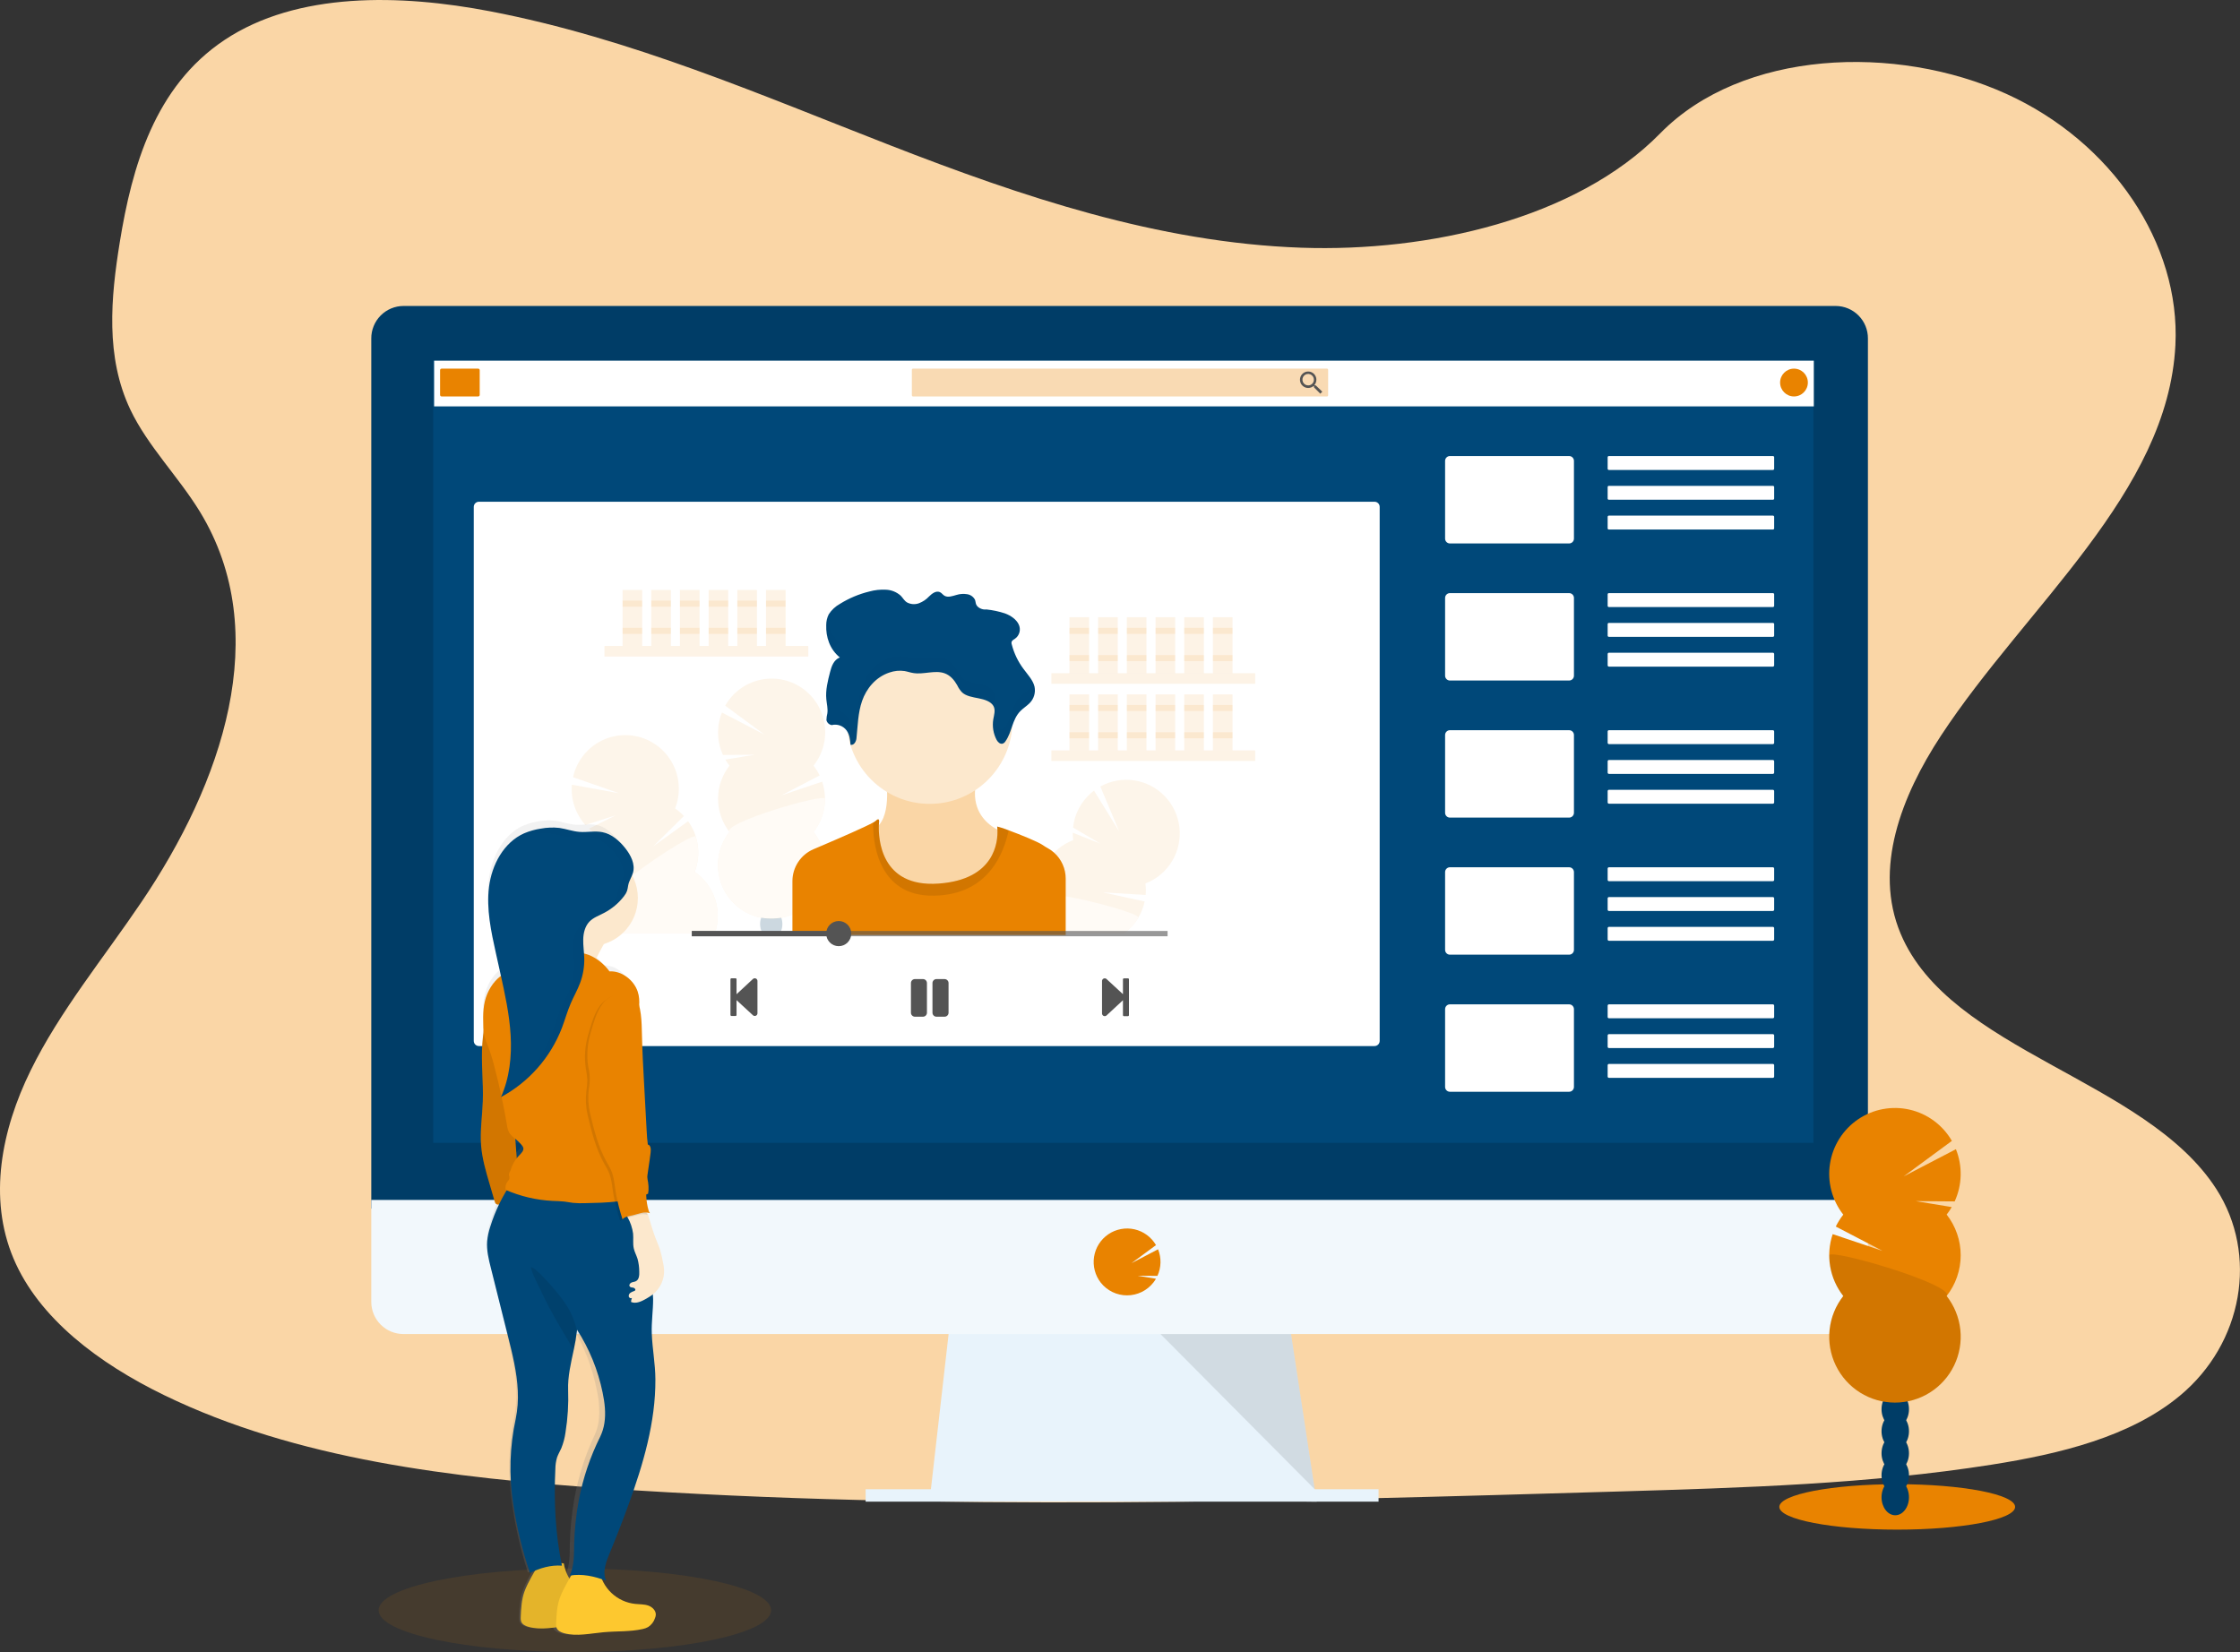 <svg width="423" height="312" viewBox="0 0 423 312" fill="none" xmlns="http://www.w3.org/2000/svg">
<rect x="0" y="0" width="423" height="312" fill="#333333" stroke="none"/>
<path d="M245.767 46.784C218.65 45.842 192.821 37.063 168.16 27.465C143.498 17.868 119.065 7.231 92.6 2.143C75.575 -1.129 56.106 -1.583 42.39 7.557C29.187 16.359 24.924 31.57 22.633 45.659C20.907 56.269 19.892 67.42 24.616 77.367C27.899 84.259 33.728 90.056 37.759 96.659C51.778 119.644 41.877 147.983 26.672 170.42C19.559 180.948 11.275 190.988 5.776 202.195C0.277 213.402 -2.268 226.238 2.542 237.666C7.315 248.997 18.68 257.507 30.991 263.491C56.001 275.648 85.472 279.13 114.21 281.099C177.829 285.444 241.784 283.568 305.567 281.692C329.173 280.991 352.879 280.281 376.103 276.623C388.995 274.593 402.307 271.37 411.665 263.585C423.55 253.702 426.496 236.969 418.531 224.564C405.174 203.782 368.239 198.62 358.903 176.314C353.763 164.037 359.041 150.361 366.509 138.974C382.531 114.545 409.386 93.117 410.801 65.195C411.774 46.019 398.863 26.812 378.903 17.74C357.978 8.229 328.967 9.426 313.529 25.169C297.642 41.381 269.709 47.617 245.767 46.784Z" fill="#FAD6A6"/>
<path d="M248.627 283.609L175.631 282.671L175.845 280.795L179.375 249.841H243.48L248.196 280.795L248.556 283.14L248.627 283.609Z" fill="#E8F3FB"/>
<path d="M260.325 281.264H163.465V283.609H260.325V281.264Z" fill="#E8F3FB"/>
<path d="M352.737 63.923C352.741 63.121 352.587 62.326 352.285 61.584C351.982 60.842 351.537 60.167 350.974 59.597C350.412 59.028 349.742 58.575 349.005 58.264C348.268 57.954 347.476 57.792 346.677 57.788H76.177C75.377 57.791 74.586 57.953 73.848 58.263C73.11 58.573 72.44 59.026 71.877 59.596C71.314 60.166 70.868 60.841 70.566 61.583C70.263 62.326 70.109 63.121 70.113 63.923V228.26H352.737V63.923Z" fill="#003D67"/>
<path d="M70.113 226.627V245.875C70.113 247.487 70.752 249.033 71.889 250.173C73.027 251.313 74.569 251.953 76.177 251.953H346.677C348.284 251.952 349.826 251.312 350.962 250.172C352.099 249.032 352.737 247.487 352.737 245.875V226.627H70.113Z" fill="#F2F8FC"/>
<path d="M342.443 68.106H81.811V215.84H342.443V68.106Z" fill="#004879"/>
<path d="M212.829 244.648C213.786 244.649 214.731 244.432 215.592 244.013C216.453 243.594 217.208 242.985 217.8 242.232C217.98 242.002 218.144 241.76 218.29 241.508L214.824 240.937L218.567 240.967C218.929 240.183 219.125 239.333 219.146 238.47C219.167 237.606 219.01 236.748 218.687 235.947L213.66 238.574L218.298 235.159C217.862 234.41 217.277 233.759 216.58 233.245C215.883 232.732 215.087 232.368 214.244 232.175C213.4 231.983 212.526 231.966 211.676 232.127C210.825 232.287 210.017 232.62 209.3 233.107C208.584 233.593 207.975 234.222 207.511 234.954C207.047 235.686 206.739 236.506 206.604 237.363C206.469 238.219 206.512 239.095 206.729 239.934C206.946 240.774 207.333 241.56 207.865 242.243C208.457 242.994 209.212 243.601 210.071 244.017C210.931 244.434 211.874 244.65 212.829 244.648Z" fill="#E98300"/>
<path opacity="0.1" d="M219.148 251.953L248.267 281.264L243.801 251.953H219.148Z" fill="black"/>
<path d="M259.565 94.76H90.44C89.902 94.76 89.466 95.197 89.466 95.736V196.589C89.466 197.128 89.902 197.564 90.44 197.564H259.565C260.102 197.564 260.538 197.128 260.538 196.589V95.736C260.538 95.197 260.102 94.76 259.565 94.76Z" fill="white"/>
<path d="M342.518 68.121H81.98V76.751H342.518V68.121Z" fill="white"/>
<path d="M90.297 69.622H83.395C83.233 69.622 83.103 69.753 83.103 69.915V74.582C83.103 74.744 83.233 74.875 83.395 74.875H90.297C90.459 74.875 90.589 74.744 90.589 74.582V69.915C90.589 69.753 90.459 69.622 90.297 69.622Z" fill="#E98300"/>
<path opacity="0.3" d="M250.588 69.622H172.412C172.292 69.622 172.195 69.719 172.195 69.839V74.657C172.195 74.777 172.292 74.875 172.412 74.875H250.588C250.708 74.875 250.805 74.777 250.805 74.657V69.839C250.805 69.719 250.708 69.622 250.588 69.622Z" fill="#E98300"/>
<path d="M248.473 72.788H248.282L248.211 72.728C248.451 72.443 248.584 72.082 248.585 71.708C248.583 71.401 248.49 71.102 248.319 70.848C248.147 70.594 247.904 70.396 247.62 70.281C247.337 70.165 247.025 70.136 246.725 70.197C246.425 70.259 246.15 70.408 245.935 70.626C245.719 70.844 245.573 71.121 245.514 71.423C245.456 71.724 245.488 72.036 245.606 72.319C245.724 72.602 245.924 72.844 246.179 73.013C246.434 73.183 246.733 73.273 247.039 73.272C247.412 73.27 247.772 73.138 248.058 72.897L248.129 72.957V73.153L249.327 74.353L249.701 73.978L248.473 72.788ZM247.036 72.788C246.821 72.789 246.612 72.726 246.433 72.607C246.255 72.489 246.116 72.319 246.033 72.121C245.951 71.923 245.929 71.704 245.971 71.494C246.012 71.283 246.115 71.089 246.267 70.938C246.418 70.786 246.612 70.682 246.822 70.641C247.032 70.599 247.25 70.621 247.448 70.703C247.646 70.786 247.814 70.925 247.933 71.104C248.052 71.283 248.115 71.493 248.114 71.708C248.115 71.85 248.088 71.991 248.034 72.123C247.98 72.254 247.901 72.374 247.8 72.474C247.7 72.575 247.581 72.654 247.449 72.708C247.318 72.762 247.178 72.79 247.036 72.788Z" fill="#545454"/>
<path d="M338.774 74.875C340.222 74.875 341.395 73.699 341.395 72.248C341.395 70.798 340.222 69.622 338.774 69.622C337.327 69.622 336.154 70.798 336.154 72.248C336.154 73.699 337.327 74.875 338.774 74.875Z" fill="#E98300"/>
<path d="M296.313 86.131H273.801C273.298 86.131 272.891 86.539 272.891 87.042V101.728C272.891 102.231 273.298 102.639 273.801 102.639H296.313C296.816 102.639 297.223 102.231 297.223 101.728V87.042C297.223 86.539 296.816 86.131 296.313 86.131Z" fill="white"/>
<path d="M334.803 86.131H303.815C303.689 86.131 303.587 86.233 303.587 86.359V88.528C303.587 88.654 303.689 88.757 303.815 88.757H334.803C334.929 88.757 335.031 88.654 335.031 88.528V86.359C335.031 86.233 334.929 86.131 334.803 86.131Z" fill="white"/>
<path d="M334.803 91.758H303.815C303.689 91.758 303.587 91.861 303.587 91.987V94.156C303.587 94.282 303.689 94.385 303.815 94.385H334.803C334.929 94.385 335.031 94.282 335.031 94.156V91.987C335.031 91.861 334.929 91.758 334.803 91.758Z" fill="white"/>
<path d="M334.803 97.386H303.815C303.689 97.386 303.587 97.489 303.587 97.615V99.784C303.587 99.91 303.689 100.013 303.815 100.013H334.803C334.929 100.013 335.031 99.91 335.031 99.784V97.615C335.031 97.489 334.929 97.386 334.803 97.386Z" fill="white"/>
<path d="M296.313 112.019H273.801C273.298 112.019 272.891 112.427 272.891 112.931V127.616C272.891 128.12 273.298 128.528 273.801 128.528H296.313C296.816 128.528 297.223 128.12 297.223 127.616V112.931C297.223 112.427 296.816 112.019 296.313 112.019Z" fill="white"/>
<path d="M334.803 112.019H303.815C303.689 112.019 303.587 112.122 303.587 112.248V114.417C303.587 114.543 303.689 114.646 303.815 114.646H334.803C334.929 114.646 335.031 114.543 335.031 114.417V112.248C335.031 112.122 334.929 112.019 334.803 112.019Z" fill="white"/>
<path d="M334.803 117.647H303.815C303.689 117.647 303.587 117.75 303.587 117.876V120.045C303.587 120.171 303.689 120.274 303.815 120.274H334.803C334.929 120.274 335.031 120.171 335.031 120.045V117.876C335.031 117.75 334.929 117.647 334.803 117.647Z" fill="white"/>
<path d="M334.784 123.275H303.834C303.697 123.275 303.587 123.386 303.587 123.523V125.654C303.587 125.791 303.697 125.902 303.834 125.902H334.784C334.92 125.902 335.031 125.791 335.031 125.654V123.523C335.031 123.386 334.92 123.275 334.784 123.275Z" fill="white"/>
<path d="M296.313 137.908H273.801C273.298 137.908 272.891 138.316 272.891 138.82V153.505C272.891 154.008 273.298 154.417 273.801 154.417H296.313C296.816 154.417 297.223 154.008 297.223 153.505V138.82C297.223 138.316 296.816 137.908 296.313 137.908Z" fill="white"/>
<path d="M334.784 137.908H303.834C303.697 137.908 303.587 138.019 303.587 138.156V140.287C303.587 140.423 303.697 140.534 303.834 140.534H334.784C334.92 140.534 335.031 140.423 335.031 140.287V138.156C335.031 138.019 334.92 137.908 334.784 137.908Z" fill="white"/>
<path d="M334.784 143.536H303.834C303.697 143.536 303.587 143.647 303.587 143.784V145.915C303.587 146.051 303.697 146.162 303.834 146.162H334.784C334.92 146.162 335.031 146.051 335.031 145.915V143.784C335.031 143.647 334.92 143.536 334.784 143.536Z" fill="white"/>
<path d="M334.784 149.164H303.834C303.697 149.164 303.587 149.275 303.587 149.411V151.543C303.587 151.679 303.697 151.79 303.834 151.79H334.784C334.92 151.79 335.031 151.679 335.031 151.543V149.411C335.031 149.275 334.92 149.164 334.784 149.164Z" fill="white"/>
<path d="M296.313 163.797H273.801C273.298 163.797 272.891 164.205 272.891 164.708V179.394C272.891 179.897 273.298 180.305 273.801 180.305H296.313C296.816 180.305 297.223 179.897 297.223 179.394V164.708C297.223 164.205 296.816 163.797 296.313 163.797Z" fill="white"/>
<path d="M334.784 163.797H303.834C303.697 163.797 303.587 163.908 303.587 164.044V166.175C303.587 166.312 303.697 166.423 303.834 166.423H334.784C334.92 166.423 335.031 166.312 335.031 166.175V164.044C335.031 163.908 334.92 163.797 334.784 163.797Z" fill="white"/>
<path d="M334.784 169.425H303.834C303.697 169.425 303.587 169.535 303.587 169.672V171.803C303.587 171.94 303.697 172.051 303.834 172.051H334.784C334.92 172.051 335.031 171.94 335.031 171.803V169.672C335.031 169.535 334.92 169.425 334.784 169.425Z" fill="white"/>
<path d="M334.784 175.052H303.834C303.697 175.052 303.587 175.163 303.587 175.3V177.431C303.587 177.568 303.697 177.679 303.834 177.679H334.784C334.92 177.679 335.031 177.568 335.031 177.431V175.3C335.031 175.163 334.92 175.052 334.784 175.052Z" fill="white"/>
<path d="M296.313 189.685H273.801C273.298 189.685 272.891 190.093 272.891 190.597V205.282C272.891 205.786 273.298 206.194 273.801 206.194H296.313C296.816 206.194 297.223 205.786 297.223 205.282V190.597C297.223 190.093 296.816 189.685 296.313 189.685Z" fill="white"/>
<path d="M334.784 189.685H303.834C303.697 189.685 303.587 189.796 303.587 189.933V192.064C303.587 192.201 303.697 192.312 303.834 192.312H334.784C334.92 192.312 335.031 192.201 335.031 192.064V189.933C335.031 189.796 334.92 189.685 334.784 189.685Z" fill="white"/>
<path d="M334.784 195.313H303.834C303.697 195.313 303.587 195.424 303.587 195.561V197.692C303.587 197.829 303.697 197.94 303.834 197.94H334.784C334.92 197.94 335.031 197.829 335.031 197.692V195.561C335.031 195.424 334.92 195.313 334.784 195.313Z" fill="white"/>
<path d="M334.784 200.941H303.834C303.697 200.941 303.587 201.052 303.587 201.189V203.32C303.587 203.457 303.697 203.568 303.834 203.568H334.784C334.92 203.568 335.031 203.457 335.031 203.32V201.189C335.031 201.052 334.92 200.941 334.784 200.941Z" fill="white"/>
<path opacity="0.1" d="M152.636 122.003H114.143V124.003H152.636V122.003Z" fill="#E98300"/>
<path opacity="0.1" d="M121.27 111.43H117.564V122.003H121.27V111.43Z" fill="#E98300"/>
<path opacity="0.1" d="M126.687 111.43H122.981V122.003H126.687V111.43Z" fill="#E98300"/>
<path opacity="0.1" d="M132.103 111.43H128.397V122.003H132.103V111.43Z" fill="#E98300"/>
<path opacity="0.1" d="M137.52 111.43H133.814V122.003H137.52V111.43Z" fill="#E98300"/>
<path opacity="0.1" d="M142.937 111.43H139.231V122.003H142.937V111.43Z" fill="#E98300"/>
<path opacity="0.1" d="M148.357 111.43H144.651V122.003H148.357V111.43Z" fill="#E98300"/>
<path opacity="0.1" d="M121.27 113.43H117.564V114.574H121.27V113.43Z" fill="#E98300"/>
<path opacity="0.1" d="M126.687 113.43H122.981V114.574H126.687V113.43Z" fill="#E98300"/>
<path opacity="0.1" d="M132.103 113.43H128.397V114.574H132.103V113.43Z" fill="#E98300"/>
<path opacity="0.1" d="M137.52 113.43H133.814V114.574H137.52V113.43Z" fill="#E98300"/>
<path opacity="0.1" d="M142.937 113.43H139.231V114.574H142.937V113.43Z" fill="#E98300"/>
<path opacity="0.1" d="M148.357 113.43H144.651V114.574H148.357V113.43Z" fill="#E98300"/>
<path opacity="0.1" d="M121.27 118.574H117.564V119.718H121.27V118.574Z" fill="#E98300"/>
<path opacity="0.1" d="M126.687 118.574H122.981V119.718H126.687V118.574Z" fill="#E98300"/>
<path opacity="0.1" d="M132.103 118.574H128.397V119.718H132.103V118.574Z" fill="#E98300"/>
<path opacity="0.1" d="M137.52 118.574H133.814V119.718H137.52V118.574Z" fill="#E98300"/>
<path opacity="0.1" d="M142.937 118.574H139.231V119.718H142.937V118.574Z" fill="#E98300"/>
<path opacity="0.1" d="M148.357 118.574H144.651V119.718H148.357V118.574Z" fill="#E98300"/>
<path opacity="0.1" d="M237.03 127.147H198.537V129.147H237.03V127.147Z" fill="#E98300"/>
<path opacity="0.1" d="M205.664 116.574H201.958V127.147H205.664V116.574Z" fill="#E98300"/>
<path opacity="0.1" d="M211.081 116.574H207.375V127.147H211.081V116.574Z" fill="#E98300"/>
<path opacity="0.1" d="M216.497 116.574H212.792V127.147H216.497V116.574Z" fill="#E98300"/>
<path opacity="0.1" d="M221.918 116.574H218.212V127.147H221.918V116.574Z" fill="#E98300"/>
<path opacity="0.1" d="M227.334 116.574H223.628V127.147H227.334V116.574Z" fill="#E98300"/>
<path opacity="0.1" d="M232.751 116.574H229.045V127.147H232.751V116.574Z" fill="#E98300"/>
<path opacity="0.1" d="M205.664 118.574H201.958V119.718H205.664V118.574Z" fill="#E98300"/>
<path opacity="0.1" d="M211.081 118.574H207.375V119.718H211.081V118.574Z" fill="#E98300"/>
<path opacity="0.1" d="M216.497 118.574H212.792V119.718H216.497V118.574Z" fill="#E98300"/>
<path opacity="0.1" d="M221.918 118.574H218.212V119.718H221.918V118.574Z" fill="#E98300"/>
<path opacity="0.1" d="M227.334 118.574H223.628V119.718H227.334V118.574Z" fill="#E98300"/>
<path opacity="0.1" d="M232.751 118.574H229.045V119.718H232.751V118.574Z" fill="#E98300"/>
<path opacity="0.1" d="M205.664 123.718H201.958V124.862H205.664V123.718Z" fill="#E98300"/>
<path opacity="0.1" d="M211.081 123.718H207.375V124.862H211.081V123.718Z" fill="#E98300"/>
<path opacity="0.1" d="M216.497 123.718H212.792V124.862H216.497V123.718Z" fill="#E98300"/>
<path opacity="0.1" d="M221.918 123.718H218.212V124.862H221.918V123.718Z" fill="#E98300"/>
<path opacity="0.1" d="M227.334 123.718H223.628V124.862H227.334V123.718Z" fill="#E98300"/>
<path opacity="0.1" d="M232.751 123.718H229.045V124.862H232.751V123.718Z" fill="#E98300"/>
<path opacity="0.1" d="M237.03 141.72H198.537V143.72H237.03V141.72Z" fill="#E98300"/>
<path opacity="0.1" d="M205.664 131.147H201.958V141.72H205.664V131.147Z" fill="#E98300"/>
<path opacity="0.1" d="M211.081 131.147H207.375V141.72H211.081V131.147Z" fill="#E98300"/>
<path opacity="0.1" d="M216.497 131.147H212.792V141.72H216.497V131.147Z" fill="#E98300"/>
<path opacity="0.1" d="M221.918 131.147H218.212V141.72H221.918V131.147Z" fill="#E98300"/>
<path opacity="0.1" d="M227.334 131.147H223.628V141.72H227.334V131.147Z" fill="#E98300"/>
<path opacity="0.1" d="M232.751 131.147H229.045V141.72H232.751V131.147Z" fill="#E98300"/>
<path opacity="0.1" d="M205.664 133.147H201.958V134.291H205.664V133.147Z" fill="#E98300"/>
<path opacity="0.1" d="M211.081 133.147H207.375V134.291H211.081V133.147Z" fill="#E98300"/>
<path opacity="0.1" d="M216.497 133.147H212.792V134.291H216.497V133.147Z" fill="#E98300"/>
<path opacity="0.1" d="M221.918 133.147H218.212V134.291H221.918V133.147Z" fill="#E98300"/>
<path opacity="0.1" d="M227.334 133.147H223.628V134.291H227.334V133.147Z" fill="#E98300"/>
<path opacity="0.1" d="M232.751 133.147H229.045V134.291H232.751V133.147Z" fill="#E98300"/>
<path opacity="0.1" d="M205.664 138.291H201.958V139.435H205.664V138.291Z" fill="#E98300"/>
<path opacity="0.1" d="M211.081 138.291H207.375V139.435H211.081V138.291Z" fill="#E98300"/>
<path opacity="0.1" d="M216.497 138.291H212.792V139.435H216.497V138.291Z" fill="#E98300"/>
<path opacity="0.1" d="M221.918 138.291H218.212V139.435H221.918V138.291Z" fill="#E98300"/>
<path opacity="0.1" d="M227.334 138.291H223.628V139.435H227.334V138.291Z" fill="#E98300"/>
<path opacity="0.1" d="M232.751 138.291H229.045V139.435H232.751V138.291Z" fill="#E98300"/>
<path d="M137.756 144.617C137.469 144.248 137.206 143.86 136.97 143.457L142.514 142.545L136.524 142.59C135.95 141.337 135.636 139.979 135.603 138.6C135.569 137.22 135.817 135.849 136.33 134.569L144.359 138.741L136.943 133.278C137.633 132.065 138.566 131.008 139.683 130.173C140.8 129.338 142.077 128.744 143.434 128.428C144.791 128.111 146.198 128.079 147.568 128.334C148.938 128.589 150.241 129.125 151.394 129.908C152.547 130.691 153.527 131.705 154.27 132.886C155.014 134.066 155.507 135.389 155.716 136.769C155.926 138.15 155.849 139.559 155.489 140.908C155.13 142.257 154.496 143.517 153.628 144.609C154.079 145.18 154.466 145.799 154.781 146.455L147.586 150.207L155.256 147.629C155.793 149.223 155.925 150.926 155.64 152.584C155.356 154.242 154.664 155.803 153.628 157.126C154.803 158.619 155.535 160.414 155.74 162.305C155.945 164.197 155.614 166.107 154.786 167.819C153.958 169.531 152.666 170.974 151.057 171.984C149.449 172.994 147.59 173.529 145.692 173.529C143.794 173.529 141.934 172.994 140.326 171.984C138.718 170.974 137.425 169.531 136.597 167.819C135.769 166.107 135.439 164.197 135.644 162.305C135.849 160.414 136.58 158.619 137.756 157.126C136.356 155.341 135.595 153.136 135.595 150.865C135.595 148.595 136.356 146.39 137.756 144.605V144.617Z" fill="#FDF5EA"/>
<path d="M155.791 150.875C155.792 153.143 155.029 155.345 153.628 157.126C154.803 158.619 155.535 160.414 155.74 162.305C155.945 164.197 155.614 166.107 154.786 167.819C153.958 169.531 152.666 170.974 151.057 171.984C149.449 172.994 147.59 173.529 145.692 173.529C143.794 173.529 141.934 172.994 140.326 171.984C138.718 170.974 137.425 169.531 136.597 167.819C135.769 166.107 135.439 164.197 135.644 162.305C135.849 160.414 136.58 158.619 137.756 157.126C136.397 155.411 155.791 149.738 155.791 150.875Z" fill="#FFFBF6"/>
<path opacity="0.2" d="M147.309 176.216C147.326 176.242 147.343 176.27 147.358 176.298H143.929C143.947 176.272 143.959 176.242 143.977 176.216C143.682 175.701 143.53 175.117 143.536 174.524C143.534 174.117 143.604 173.713 143.741 173.33C143.932 173.36 144.168 173.394 144.441 173.424C145.237 173.504 146.038 173.504 146.833 173.424C147.063 173.402 147.299 173.372 147.541 173.334C147.539 173.34 147.539 173.347 147.541 173.353C147.677 173.729 147.746 174.127 147.743 174.527C147.751 175.119 147.601 175.702 147.309 176.216Z" fill="#003D67"/>
<path d="M134.986 176.298H115.895C115.853 176.189 115.816 176.073 115.782 175.961C115.11 173.792 115.187 171.46 116.003 169.342C114.139 168.051 112.763 166.169 112.094 163.999C111.425 161.829 111.503 159.497 112.316 157.377C111.932 157.112 111.568 156.82 111.227 156.503L116.25 153.993L110.538 155.809C109.619 154.781 108.92 153.577 108.482 152.269C108.044 150.962 107.878 149.578 107.992 148.203L116.905 149.817L108.213 146.789C108.513 145.424 109.092 144.135 109.912 143.005C110.733 141.875 111.778 140.927 112.982 140.222C114.186 139.516 115.523 139.068 116.908 138.905C118.294 138.743 119.698 138.869 121.032 139.277C122.366 139.685 123.601 140.365 124.66 141.274C125.719 142.184 126.579 143.303 127.186 144.562C127.792 145.821 128.132 147.192 128.184 148.589C128.236 149.986 127.999 151.379 127.488 152.68C128.091 153.1 128.647 153.584 129.146 154.124L123.374 159.831L129.943 155.096C130.928 156.461 131.557 158.051 131.774 159.722C131.991 161.392 131.789 163.091 131.186 164.663C132.999 165.922 134.352 167.74 135.038 169.84C135.724 171.941 135.705 174.209 134.986 176.298Z" fill="#FDF5EA"/>
<path d="M134.986 176.298H115.894C115.853 176.189 115.816 176.073 115.782 175.961C115.11 173.792 115.187 171.46 116.003 169.342C114.206 168.096 131.063 156.934 131.396 158.022C132.068 160.192 131.991 162.525 131.175 164.645C132.994 165.902 134.351 167.723 135.04 169.828C135.728 171.932 135.709 174.205 134.986 176.298Z" fill="#FFFBF6"/>
<path d="M221.364 162.588C220.204 164.539 218.423 166.041 216.307 166.851C216.397 167.573 216.411 168.302 216.348 169.027L208.258 168.539L216.161 170.258C215.928 171.337 215.521 172.371 214.955 173.319C214.266 174.48 213.349 175.488 212.26 176.283H201.247V176.572H190.017C190.039 176.475 190.062 176.381 190.088 176.283C190.498 174.731 191.27 173.299 192.34 172.104C193.411 170.91 194.75 169.987 196.246 169.413C195.959 167.161 196.434 164.877 197.597 162.929C198.76 160.98 200.542 159.479 202.658 158.668C202.599 158.204 202.571 157.736 202.576 157.268L207.798 159.336L202.632 156.293C202.784 154.921 203.214 153.596 203.896 152.397C204.578 151.198 205.497 150.152 206.596 149.321L211.354 157.043L207.787 148.541C209.73 147.463 211.973 147.057 214.17 147.385C216.366 147.713 218.394 148.757 219.939 150.356C221.485 151.955 222.462 154.02 222.719 156.231C222.976 158.442 222.5 160.676 221.364 162.588Z" fill="#FDF5EA"/>
<path d="M214.955 173.334C214.266 174.495 213.349 175.503 212.26 176.298H201.247V176.587H190.017C190.039 176.49 190.062 176.396 190.088 176.298C190.498 174.746 191.27 173.314 192.34 172.119C193.411 170.925 194.75 170.002 196.246 169.428C196.152 168.678 198.327 168.791 201.228 169.278C206.914 170.235 215.341 172.689 214.955 173.334Z" fill="#FFFBF6"/>
<path d="M167.22 146.316C167.22 146.316 168.605 153.82 165.513 156.27C162.421 158.72 168.133 173.405 177.559 171.691C186.985 169.976 190.825 157.658 190.825 157.658C190.825 157.658 181.385 155.7 184.885 145.746L167.22 146.316Z" fill="#FAD6A6"/>
<path d="M175.564 151.824C184.195 151.824 191.192 144.811 191.192 136.16C191.192 127.508 184.195 120.495 175.564 120.495C166.932 120.495 159.935 127.508 159.935 136.16C159.935 144.811 166.932 151.824 175.564 151.824Z" fill="#FCE8CD"/>
<path d="M201.247 165.939V176.587H149.641V166.423C149.641 165.134 150.02 163.874 150.73 162.8C151.44 161.725 152.451 160.884 153.635 160.382L155.114 159.752C158.857 158.154 163.405 156.169 164.891 155.343C165.054 155.262 165.207 155.163 165.348 155.047C166.16 154.233 165.999 155.291 165.999 155.291C165.999 155.291 165.977 155.494 165.962 155.842C165.872 158.24 166.217 167.661 177.233 166.877C187.98 166.127 188.463 158.84 188.355 156.698C188.349 156.5 188.332 156.302 188.306 156.105C189.049 156.282 189.777 156.521 190.481 156.818C192.727 157.651 196.044 158.987 196.931 159.617C197.208 159.812 197.545 160.015 197.912 160.221C198.328 160.454 198.717 160.732 199.072 161.05C199.757 161.666 200.304 162.42 200.679 163.263C201.054 164.105 201.247 165.017 201.247 165.939Z" fill="#E98300"/>
<path opacity="0.1" d="M190.481 156.818C189.571 161.043 186.715 168.956 176.421 169.162C165.453 169.38 164.816 158.446 164.888 155.343C165.053 155.264 165.207 155.165 165.348 155.047C166.164 154.233 165.999 155.291 165.999 155.291C165.999 155.291 164.618 167.774 177.229 166.877C189.841 165.98 188.291 156.109 188.291 156.109C188.291 156.049 189.231 156.375 190.481 156.818Z" fill="black"/>
<path d="M157.064 136.944C157.583 136.814 158.129 136.843 158.631 137.026C159.134 137.21 159.57 137.541 159.883 137.976C160.452 138.775 160.538 139.739 160.609 140.662C161.287 140.804 161.668 140.035 161.732 139.454C161.983 137.086 162.002 134.674 162.795 132.385C163.589 130.096 165.322 127.883 167.983 127.008C168.893 126.693 169.865 126.6 170.817 126.738C171.382 126.832 171.914 127.031 172.475 127.114C174.422 127.436 176.537 126.513 178.36 127.155C179.505 127.56 180.232 128.494 180.767 129.428C181 129.932 181.316 130.393 181.703 130.79C182.478 131.488 183.691 131.668 184.802 131.886C185.914 132.104 187.127 132.483 187.602 133.342C188.029 134.118 187.715 135.015 187.572 135.856C187.352 137.187 187.575 138.554 188.205 139.746C188.411 140.122 188.83 140.576 189.328 140.452C189.551 140.376 189.74 140.223 189.86 140.02C191.136 138.227 191.102 135.893 192.705 134.276C193.24 133.736 193.932 133.316 194.453 132.775C194.847 132.375 195.135 131.883 195.293 131.344C195.451 130.804 195.474 130.234 195.359 129.684C195.07 128.445 194.082 127.432 193.285 126.344C192.249 124.966 191.495 123.396 191.065 121.726C190.99 121.531 190.99 121.316 191.065 121.122C191.216 120.925 191.411 120.765 191.634 120.656C192.068 120.365 192.381 119.925 192.515 119.419C192.648 118.912 192.593 118.375 192.36 117.906C191.907 116.979 190.912 116.274 189.789 115.854C188.649 115.479 187.474 115.227 186.281 115.103C185.495 115.216 184.574 114.769 184.331 114.139C184.222 113.858 184.222 113.554 184.114 113.272C183.966 112.99 183.753 112.747 183.493 112.564C183.232 112.381 182.932 112.264 182.616 112.222C181.947 112.113 181.261 112.162 180.614 112.364C179.865 112.575 179.015 112.89 178.368 112.522C178.027 112.331 177.84 111.982 177.473 111.824C176.724 111.509 175.953 112.147 175.418 112.672C174.902 113.223 174.268 113.65 173.565 113.922C173.193 114.063 172.795 114.123 172.399 114.097C172.002 114.07 171.616 113.958 171.266 113.768C170.753 113.441 170.495 112.916 170.087 112.5C169.316 111.811 168.33 111.413 167.298 111.374C166.237 111.317 165.174 111.434 164.15 111.719C162.196 112.196 160.33 112.982 158.621 114.045C157.762 114.519 157.033 115.198 156.499 116.023C156.183 116.655 156.02 117.353 156.023 118.06C155.941 120.277 156.675 122.611 158.588 124.164C157.42 124.652 157.027 125.849 156.753 126.911C156.315 128.607 155.877 130.329 156.042 132.055C156.124 132.948 156.368 133.841 156.237 134.73C156.132 135.149 156.074 135.578 156.065 136.009C156.12 136.247 156.244 136.463 156.422 136.629C156.6 136.796 156.824 136.905 157.064 136.944Z" fill="#004879"/>
<g opacity="0.1">
<path opacity="0.1" d="M195.115 128.986C194.947 129.353 194.72 129.691 194.442 129.984C193.921 130.532 193.229 130.956 192.693 131.485C191.091 133.09 191.125 135.439 189.848 137.233C189.729 137.435 189.54 137.588 189.317 137.66C188.83 137.788 188.411 137.345 188.194 136.955C187.946 136.48 187.759 135.976 187.636 135.454C187.61 135.585 187.584 135.717 187.561 135.829C187.341 137.161 187.564 138.528 188.194 139.72C188.4 140.095 188.819 140.549 189.317 140.425C189.54 140.35 189.728 140.197 189.848 139.994C191.125 138.201 191.091 135.867 192.693 134.25C193.229 133.709 193.921 133.289 194.442 132.749C194.835 132.349 195.124 131.857 195.282 131.317C195.44 130.778 195.463 130.208 195.347 129.657C195.29 129.427 195.212 129.202 195.115 128.986Z" fill="black"/>
<path opacity="0.1" d="M191.627 117.88C191.403 117.988 191.208 118.147 191.058 118.345C190.983 118.538 190.983 118.752 191.058 118.945C191.205 119.528 191.394 120.1 191.623 120.656C192.057 120.365 192.37 119.925 192.503 119.419C192.637 118.912 192.582 118.375 192.349 117.906C192.276 117.752 192.188 117.605 192.087 117.467C191.954 117.626 191.799 117.765 191.627 117.88Z" fill="black"/>
<path opacity="0.1" d="M158.612 121.358C157.285 120.263 156.412 118.713 156.16 117.009C156.093 117.346 156.055 117.687 156.047 118.03C155.962 119.668 156.392 121.292 157.279 122.671C157.547 122.084 158.022 121.617 158.612 121.358Z" fill="black"/>
<path opacity="0.1" d="M187.573 133.09C187.715 132.246 188.029 131.35 187.602 130.577C187.127 129.714 185.914 129.338 184.802 129.121C183.691 128.903 182.478 128.719 181.703 128.025C181.316 127.628 181 127.167 180.767 126.663C180.239 125.729 179.506 124.787 178.36 124.39C176.537 123.748 174.422 124.667 172.476 124.348C171.914 124.255 171.382 124.059 170.817 123.973C169.865 123.834 168.893 123.926 167.983 124.243C165.322 125.121 163.589 127.335 162.795 129.62C162.002 131.905 161.983 134.317 161.732 136.689C161.668 137.266 161.287 138.039 160.609 137.897C160.538 136.97 160.452 136.021 159.883 135.207C159.569 134.773 159.133 134.443 158.631 134.26C158.128 134.076 157.583 134.048 157.064 134.179C156.75 134.108 156.47 133.929 156.274 133.672C156.315 134.016 156.315 134.364 156.274 134.708C156.169 135.126 156.111 135.555 156.102 135.987C156.15 136.227 156.269 136.447 156.443 136.619C156.617 136.791 156.839 136.907 157.079 136.951C157.598 136.821 158.144 136.85 158.646 137.034C159.149 137.218 159.585 137.548 159.898 137.983C160.467 138.782 160.553 139.746 160.624 140.669C161.302 140.812 161.683 140.043 161.747 139.461C161.998 137.094 162.017 134.681 162.81 132.393C163.604 130.104 165.337 127.89 167.998 127.016C168.908 126.7 169.88 126.608 170.832 126.746C171.397 126.84 171.929 127.038 172.49 127.121C174.437 127.444 176.552 126.521 178.375 127.162C179.521 127.568 180.247 128.502 180.782 129.436C181.015 129.94 181.331 130.4 181.718 130.798C182.493 131.496 183.706 131.676 184.817 131.894C185.929 132.111 187.063 132.464 187.561 133.259C187.543 133.203 187.561 133.147 187.573 133.09Z" fill="black"/>
<path opacity="0.1" d="M156.259 131.924C156.321 131.225 156.279 130.52 156.136 129.834C156.026 130.559 156.002 131.294 156.065 132.025C156.065 132.212 156.106 132.4 156.132 132.584C156.173 132.363 156.229 132.145 156.259 131.924Z" fill="black"/>
</g>
<path d="M137.939 191.726V184.954C137.939 184.903 137.959 184.855 137.995 184.819C138.031 184.783 138.079 184.763 138.13 184.763H138.897C138.948 184.763 138.997 184.783 139.032 184.819C139.068 184.855 139.088 184.903 139.088 184.954V187.772L142.203 184.879C142.276 184.818 142.365 184.779 142.459 184.765C142.554 184.752 142.65 184.766 142.737 184.805C142.824 184.845 142.898 184.907 142.952 184.987C143.005 185.066 143.034 185.159 143.038 185.254V191.389C143.034 191.484 143.005 191.577 142.952 191.656C142.898 191.736 142.824 191.798 142.737 191.838C142.65 191.877 142.554 191.89 142.459 191.877C142.365 191.864 142.276 191.825 142.203 191.764L139.088 188.89V191.693C139.088 191.743 139.068 191.792 139.032 191.828C138.997 191.864 138.948 191.884 138.897 191.884H138.13C138.085 191.885 138.041 191.869 138.006 191.84C137.971 191.812 137.947 191.771 137.939 191.726Z" fill="#545454"/>
<path d="M213.192 184.954V191.726C213.192 191.752 213.187 191.777 213.177 191.8C213.167 191.824 213.153 191.845 213.135 191.863C213.117 191.881 213.095 191.895 213.072 191.904C213.048 191.914 213.023 191.918 212.997 191.918H212.249C212.198 191.918 212.15 191.898 212.114 191.862C212.078 191.826 212.058 191.777 212.058 191.726V188.909L208.943 191.798C208.87 191.858 208.781 191.897 208.686 191.91C208.591 191.923 208.495 191.909 208.408 191.87C208.321 191.831 208.246 191.769 208.193 191.69C208.139 191.611 208.109 191.518 208.105 191.422V185.265C208.109 185.17 208.139 185.077 208.193 184.998C208.246 184.919 208.321 184.857 208.408 184.818C208.495 184.779 208.591 184.765 208.686 184.778C208.781 184.79 208.87 184.829 208.943 184.89L212.058 187.764V184.965C212.058 184.915 212.078 184.866 212.114 184.83C212.15 184.794 212.198 184.774 212.249 184.774H212.997C213.047 184.773 213.095 184.791 213.131 184.825C213.167 184.858 213.189 184.905 213.192 184.954Z" fill="#545454"/>
<path d="M174.295 192.019H172.771C172.573 192.019 172.382 191.94 172.242 191.799C172.101 191.659 172.022 191.468 172.022 191.269V185.663C172.022 185.464 172.101 185.273 172.242 185.133C172.382 184.992 172.573 184.913 172.771 184.913H174.295C174.493 184.913 174.684 184.992 174.824 185.133C174.964 185.273 175.043 185.464 175.043 185.663V191.269C175.043 191.468 174.964 191.659 174.824 191.799C174.684 191.94 174.493 192.019 174.295 192.019ZM179.124 191.269V185.663C179.124 185.464 179.045 185.273 178.904 185.133C178.764 184.992 178.573 184.913 178.375 184.913H176.836C176.638 184.913 176.447 184.992 176.307 185.133C176.167 185.273 176.088 185.464 176.088 185.663V191.269C176.088 191.468 176.167 191.659 176.307 191.799C176.447 191.94 176.638 192.019 176.836 192.019H178.36C178.46 192.021 178.559 192.003 178.651 191.966C178.744 191.93 178.828 191.875 178.899 191.805C178.97 191.735 179.027 191.651 179.065 191.559C179.104 191.467 179.124 191.369 179.124 191.269Z" fill="#545454"/>
<path opacity="0.6" d="M220.484 175.826H130.643V176.827H220.484V175.826Z" fill="#545454"/>
<path d="M158.385 178.7C159.694 178.7 160.755 177.636 160.755 176.324C160.755 175.013 159.694 173.949 158.385 173.949C157.077 173.949 156.016 175.013 156.016 176.324C156.016 177.636 157.077 178.7 158.385 178.7Z" fill="#545454"/>
<path d="M158.385 175.826H130.643V176.827H158.385V175.826Z" fill="#545454"/>
<path d="M358.27 288.895C370.565 288.895 380.532 286.974 380.532 284.603C380.532 282.233 370.565 280.311 358.27 280.311C345.975 280.311 336.008 282.233 336.008 284.603C336.008 286.974 345.975 288.895 358.27 288.895Z" fill="#E98300"/>
<path d="M357.899 286.179C359.33 286.179 360.49 284.657 360.49 282.78C360.49 280.902 359.33 279.38 357.899 279.38C356.469 279.38 355.309 280.902 355.309 282.78C355.309 284.657 356.469 286.179 357.899 286.179Z" fill="#003D67"/>
<path d="M357.899 282.022C359.33 282.022 360.49 280.5 360.49 278.622C360.49 276.745 359.33 275.223 357.899 275.223C356.469 275.223 355.309 276.745 355.309 278.622C355.309 280.5 356.469 282.022 357.899 282.022Z" fill="#003D67"/>
<path d="M357.899 277.868C359.33 277.868 360.49 276.346 360.49 274.469C360.49 272.592 359.33 271.07 357.899 271.07C356.469 271.07 355.309 272.592 355.309 274.469C355.309 276.346 356.469 277.868 357.899 277.868Z" fill="#003D67"/>
<path d="M357.899 273.711C359.33 273.711 360.49 272.189 360.49 270.312C360.49 268.434 359.33 266.912 357.899 266.912C356.469 266.912 355.309 268.434 355.309 270.312C355.309 272.189 356.469 273.711 357.899 273.711Z" fill="#003D67"/>
<path d="M357.899 269.554C359.33 269.554 360.49 268.032 360.49 266.155C360.49 264.277 359.33 262.755 357.899 262.755C356.469 262.755 355.309 264.277 355.309 266.155C355.309 268.032 356.469 269.554 357.899 269.554Z" fill="#003D67"/>
<path d="M357.899 265.397C359.33 265.397 360.49 263.875 360.49 261.997C360.49 260.12 359.33 258.598 357.899 258.598C356.469 258.598 355.309 260.12 355.309 261.997C355.309 263.875 356.469 265.397 357.899 265.397Z" fill="#003D67"/>
<path d="M357.899 261.239C359.33 261.239 360.49 259.717 360.49 257.84C360.49 255.963 359.33 254.441 357.899 254.441C356.469 254.441 355.309 255.963 355.309 257.84C355.309 259.717 356.469 261.239 357.899 261.239Z" fill="#003D67"/>
<path d="M367.598 229.4C367.952 228.947 368.274 228.471 368.564 227.974L361.751 226.849L369.118 226.905C369.824 225.364 370.208 223.694 370.249 221.999C370.289 220.304 369.985 218.618 369.354 217.045L359.479 222.185L368.59 215.473C367.737 213.993 366.588 212.706 365.217 211.691C363.845 210.676 362.279 209.955 360.617 209.573C358.956 209.191 357.233 209.156 355.557 209.471C353.881 209.785 352.288 210.442 350.877 211.401C349.465 212.36 348.266 213.599 347.353 215.043C346.441 216.486 345.835 218.103 345.573 219.791C345.311 221.48 345.398 223.205 345.831 224.858C346.263 226.511 347.03 228.057 348.084 229.4C347.535 230.099 347.061 230.853 346.669 231.651L355.511 236.255L346.085 233.085C345.423 235.045 345.26 237.14 345.609 239.18C345.958 241.22 346.808 243.141 348.084 244.768C346.645 246.604 345.75 248.808 345.501 251.129C345.252 253.45 345.66 255.795 346.678 257.894C347.696 259.994 349.283 261.765 351.257 263.003C353.232 264.242 355.514 264.899 357.843 264.899C360.172 264.899 362.454 264.242 364.429 263.003C366.403 261.765 367.99 259.994 369.008 257.894C370.026 255.795 370.434 253.45 370.185 251.129C369.937 248.808 369.041 246.604 367.602 244.768C369.322 242.575 370.256 239.866 370.256 237.077C370.256 234.287 369.322 231.578 367.602 229.385L367.598 229.4Z" fill="#E98300"/>
<path opacity="0.1" d="M345.43 237.092C345.425 239.882 346.36 242.592 348.084 244.783C346.645 246.619 345.75 248.823 345.501 251.144C345.252 253.465 345.66 255.81 346.678 257.909C347.696 260.009 349.283 261.78 351.257 263.018C353.232 264.257 355.514 264.914 357.843 264.914C360.172 264.914 362.454 264.257 364.429 263.018C366.403 261.78 367.99 260.009 369.008 257.909C370.026 255.81 370.434 253.465 370.185 251.144C369.937 248.823 369.041 246.619 367.602 244.783C369.264 242.671 345.43 235.696 345.43 237.092Z" fill="black"/>
<path opacity="0.1" d="M108.557 312C129.025 312 145.617 308.472 145.617 304.121C145.617 299.769 129.025 296.242 108.557 296.242C88.09 296.242 71.498 299.769 71.498 304.121C71.498 308.472 88.09 312 108.557 312Z" fill="#E98300"/>
<path d="M120.967 303.205C120.218 302.931 119.417 302.976 118.635 302.89C117.01 302.702 115.498 301.966 114.345 300.804C113.603 300.053 113.02 299.16 112.63 298.178C112.877 298.268 113.124 298.362 113.379 298.463C112.63 296.711 113.416 294.745 114.105 292.974C115.273 289.972 116.377 286.954 117.418 283.92C120.038 276.232 122.284 268.237 122.236 260.058C122.236 257.101 121.693 254.306 121.588 251.353C121.51 249.162 121.846 246.974 121.832 244.779C121.832 244.472 121.832 244.168 121.809 243.86C122.479 243.273 123.005 242.539 123.347 241.715C123.689 240.892 123.838 240 123.782 239.11C123.744 238.646 123.678 238.185 123.583 237.729C123.451 236.938 123.276 236.154 123.059 235.381C122.812 234.567 122.475 233.786 122.187 232.991C121.629 231.449 121.251 229.843 120.776 228.274C120.952 228.293 121.124 228.339 121.285 228.413C121.165 228.272 121.083 228.103 121.045 227.922C120.766 226.923 120.615 225.893 120.596 224.856L120.914 224.714C121.058 223.702 121.006 222.671 120.761 221.678C120.941 220.069 121.221 218.448 121.394 216.846C121.457 216.246 121.431 215.491 120.881 215.345C120.768 214.486 120.723 213.615 120.679 212.749C120.521 209.725 120.365 206.702 120.211 203.68C120.053 200.645 119.896 197.613 119.836 194.574C119.795 192.646 119.773 190.65 119.316 188.804C119.395 187.919 119.305 187.028 119.05 186.177C118.354 183.967 116.19 182.215 113.997 182.339C113.342 181.401 112.534 180.581 111.605 179.915C112.043 178.932 112.567 177.919 112.997 177.124C116.508 175.979 119.076 172.509 119.076 168.382C119.082 166.871 118.729 165.38 118.047 164.033C118.111 163.867 118.166 163.698 118.212 163.526C118.4 162.716 118.341 161.868 118.043 161.091C117.938 160.793 117.813 160.502 117.669 160.221C117.572 160.033 117.467 159.846 117.358 159.666L117.167 159.377C117.051 159.2 116.931 159.032 116.793 158.867C116.527 158.509 116.242 158.166 115.939 157.838C115.567 157.434 115.155 157.067 114.712 156.743C114.11 156.294 113.421 155.976 112.69 155.809C112.267 155.725 111.837 155.686 111.406 155.692C111.148 155.692 110.886 155.692 110.628 155.715C110.104 155.745 109.583 155.782 109.063 155.779C108.891 155.779 108.715 155.779 108.543 155.752C107.627 155.63 106.721 155.441 105.832 155.186L105.383 155.092C105.23 155.062 105.08 155.036 104.926 155.017C104.516 154.962 104.102 154.937 103.687 154.942H103.272C102.857 154.962 102.443 155.005 102.033 155.069L101.621 155.133C100.581 155.296 99.568 155.598 98.608 156.03C98.484 156.086 98.357 156.15 98.233 156.218L98.159 156.259C98.057 156.311 97.956 156.368 97.859 156.428L97.803 156.461L97.485 156.664L97.459 156.683C94.486 158.686 92.731 162.483 92.285 166.25C91.787 170.479 92.659 174.741 93.532 178.902L94.318 182.654C94.352 182.823 94.389 182.988 94.423 183.157C93.317 184.066 92.467 185.248 91.956 186.586C91.207 188.462 91.188 190.492 91.248 192.526C91.248 192.938 91.271 193.351 91.312 193.764C91.218 194.544 91.136 195.328 91.084 196.116C90.848 199.756 91.289 203.414 91.173 207.061C91.084 209.871 90.66 212.689 90.866 215.48C91.046 217.957 91.709 220.358 92.364 222.748L93.307 226.155C93.338 226.331 93.42 226.494 93.543 226.624C93.698 226.728 93.887 226.767 94.071 226.732C93.457 228.13 92.944 229.569 92.536 231.04C92.254 231.94 92.068 232.869 91.982 233.809C91.858 235.527 92.255 237.234 92.652 238.904C93.251 241.405 93.847 243.916 94.441 246.438C94.861 248.201 95.279 249.963 95.695 251.724C96.519 255.199 97.346 258.696 97.5 262.271C97.585 264.067 97.46 265.866 97.125 267.633C96.045 272.922 95.888 278.359 96.661 283.702C97.286 288.21 98.299 292.656 99.689 296.988C99.993 296.827 100.3 296.677 100.614 296.538L100.483 296.782C100.051 297.532 99.652 298.301 99.285 299.089C99.038 299.601 98.824 300.129 98.645 300.669C98.166 302.17 98.091 303.768 98.024 305.348C97.989 305.651 98.016 305.959 98.102 306.252C98.308 306.818 98.9 307.107 99.45 307.265C101.067 307.726 102.748 307.561 104.429 307.344C104.436 307.381 104.448 307.417 104.462 307.453C104.668 308.019 105.256 308.308 105.81 308.466C108.123 309.126 110.564 308.503 112.949 308.278C115.333 308.053 117.676 308.218 119.971 307.666C120.313 307.593 120.641 307.467 120.944 307.291C121.534 306.878 121.967 306.276 122.172 305.584C122.244 305.405 122.292 305.217 122.314 305.025C122.408 304.203 121.708 303.479 120.967 303.205ZM113.05 268.458C112.921 269.337 112.668 270.194 112.301 271.002C110.5 274.84 109.209 278.898 108.46 283.072C107.969 285.83 107.685 288.62 107.61 291.42C107.573 293.484 107.652 295.645 106.794 297.499L107.105 297.45C107.008 297.63 106.914 297.825 106.824 297.968L106.779 298.05C106.261 297.165 105.914 296.19 105.758 295.176C105.758 295.142 105.589 295.116 105.331 295.101C104.273 289.174 103.906 283.144 104.238 277.133C104.243 276.404 104.343 275.678 104.537 274.975C104.728 274.371 105.05 273.82 105.286 273.234C105.66 272.251 105.911 271.225 106.035 270.18C106.442 267.51 106.6 264.806 106.506 262.106C106.416 259.558 107.004 257.026 107.506 254.49C107.745 253.285 107.966 252.077 108.086 250.869L108.108 250.625C110.336 254.308 111.892 258.358 112.705 262.586C113.157 264.509 113.274 266.496 113.05 268.458ZM97.028 214.235L97.148 214.34C97.51 214.659 97.843 215.009 98.144 215.386C98.293 215.551 98.401 215.749 98.458 215.964C98.57 216.512 98.117 216.977 97.747 217.379C97.586 217.553 97.434 217.736 97.294 217.926C97.214 216.696 97.129 215.465 97.039 214.235H97.028Z" fill="url(#paint0_linear)"/>
<path d="M91.847 190.717L91.435 193.903C91.297 194.983 91.158 196.06 91.084 197.144C90.833 200.754 91.297 204.378 91.177 207.995C91.08 210.779 90.638 213.559 90.851 216.339C91.042 218.793 91.739 221.179 92.435 223.543L93.423 226.92C93.457 227.096 93.543 227.259 93.67 227.385C93.861 227.498 94.087 227.534 94.303 227.487L98.69 227.089C98.409 225.798 98.099 224.462 97.941 223.138C97.822 222.102 97.75 221.059 97.676 220.016C97.444 216.767 97.178 213.518 96.927 210.261L96.459 204.558C96.261 202.082 96.055 199.594 95.433 197.189C94.81 194.76 93.575 192.532 91.847 190.717Z" fill="#E98300"/>
<path opacity="0.1" d="M91.847 190.717L91.435 193.903C91.297 194.983 91.158 196.06 91.084 197.144C90.833 200.754 91.297 204.378 91.177 207.995C91.08 210.779 90.638 213.559 90.851 216.339C91.042 218.793 91.739 221.179 92.435 223.543L93.423 226.92C93.457 227.096 93.543 227.259 93.67 227.385C93.861 227.498 94.087 227.534 94.303 227.487L98.69 227.089C98.409 225.798 98.099 224.462 97.941 223.138C97.822 222.102 97.75 221.059 97.676 220.016C97.444 216.767 97.178 213.518 96.927 210.261L96.459 204.558C96.261 202.082 96.055 199.594 95.433 197.189C94.81 194.76 93.575 192.532 91.847 190.717Z" fill="black"/>
<path d="M99.663 299.157C99.406 299.665 99.181 300.189 98.99 300.725C98.488 302.207 98.413 303.798 98.338 305.363C98.305 305.664 98.333 305.969 98.421 306.26C98.638 306.822 99.259 307.107 99.839 307.261C102.269 307.918 104.829 307.303 107.326 307.077C109.823 306.852 112.29 307.017 114.7 306.473C115.056 306.404 115.401 306.284 115.722 306.117C116.333 305.719 116.788 305.123 117.014 304.429C117.086 304.251 117.135 304.064 117.16 303.873C117.238 303.048 116.523 302.335 115.745 302.065C114.966 301.795 114.116 301.836 113.297 301.753C111.608 301.58 110.024 300.854 108.789 299.686C107.555 298.519 106.739 296.976 106.469 295.296C106.439 295.116 102.411 295.225 101.977 295.458C101.483 295.731 101.183 296.411 100.902 296.872C100.461 297.615 100.048 298.377 99.663 299.157Z" fill="#FDC82F"/>
<path opacity="0.1" d="M99.663 299.157C99.406 299.665 99.181 300.189 98.99 300.725C98.488 302.207 98.413 303.798 98.338 305.363C98.305 305.664 98.333 305.969 98.421 306.26C98.638 306.822 99.259 307.107 99.839 307.261C102.269 307.918 104.829 307.303 107.326 307.077C109.823 306.852 112.29 307.017 114.7 306.473C115.056 306.404 115.401 306.284 115.722 306.117C116.333 305.719 116.788 305.123 117.014 304.429C117.086 304.251 117.135 304.064 117.16 303.873C117.238 303.048 116.523 302.335 115.745 302.065C114.966 301.795 114.116 301.836 113.297 301.753C111.608 301.58 110.024 300.854 108.789 299.686C107.555 298.519 106.739 296.976 106.469 295.296C106.439 295.116 102.411 295.225 101.977 295.458C101.483 295.731 101.183 296.411 100.902 296.872C100.461 297.615 100.048 298.377 99.663 299.157Z" fill="black"/>
<path d="M106.345 300.35C106.086 300.856 105.861 301.379 105.671 301.915C105.166 303.416 105.091 304.988 105.02 306.552C104.985 306.854 105.013 307.159 105.102 307.449C105.316 308.012 105.937 308.297 106.517 308.454C108.947 309.107 111.511 308.492 114.004 308.267C116.497 308.042 118.972 308.207 121.379 307.663C121.736 307.59 122.081 307.464 122.4 307.288C123.012 306.89 123.468 306.294 123.692 305.599C123.765 305.421 123.814 305.235 123.838 305.044C123.917 304.222 123.202 303.506 122.423 303.235C121.644 302.965 120.795 303.01 119.975 302.924C118.287 302.75 116.704 302.024 115.469 300.858C114.235 299.691 113.419 298.149 113.147 296.471C113.117 296.29 109.089 296.396 108.655 296.628C108.157 296.902 107.858 297.581 107.577 298.043C107.15 298.804 106.731 299.57 106.345 300.35Z" fill="#FDC82F"/>
<path d="M123.763 260.493C123.815 268.601 121.465 276.525 118.706 284.13C117.613 287.147 116.453 290.137 115.228 293.101C114.502 294.857 113.682 296.808 114.461 298.542C112.215 297.686 109.931 297.183 107.569 297.577C108.468 295.739 108.382 293.6 108.423 291.574C108.499 288.798 108.794 286.031 109.306 283.301C110.099 279.146 111.458 275.12 113.345 271.336C113.727 270.538 113.99 269.689 114.128 268.815C114.435 266.886 114.195 264.905 113.794 262.995C112.933 258.777 111.295 254.757 108.966 251.139L108.943 251.379C108.803 252.586 108.601 253.784 108.337 254.97C107.809 257.48 107.191 259.994 107.285 262.519C107.382 265.196 107.217 267.877 106.791 270.522C106.653 271.56 106.383 272.577 105.986 273.546C105.728 274.127 105.391 274.672 105.188 275.276C104.986 275.971 104.88 276.69 104.874 277.414C104.575 283.519 104.874 289.717 106.117 295.701C104.032 295.536 101.947 296.14 100.083 297.078C98.625 292.795 97.56 288.387 96.901 283.909C96.088 278.614 96.253 273.214 97.387 267.978C97.741 266.232 97.873 264.448 97.78 262.669C97.619 259.123 96.751 255.656 95.886 252.212L94.569 246.959C93.945 244.458 93.321 241.968 92.697 239.489C92.281 237.835 91.862 236.142 91.993 234.439C92.085 233.504 92.28 232.583 92.577 231.693C93.512 228.663 94.91 225.798 96.721 223.198C103.934 223.603 111.234 222.928 118.432 222.373C118.782 222.304 119.144 222.365 119.451 222.545C119.696 222.795 119.842 223.126 119.862 223.476L122.569 238.859C123.007 240.997 123.264 243.168 123.336 245.35C123.336 247.526 122.999 249.695 123.082 251.867C123.194 254.794 123.748 257.562 123.763 260.493Z" fill="#004879"/>
<path opacity="0.1" d="M108.951 251.379C108.811 252.586 108.608 253.784 108.344 254.97C106.776 252.25 105.084 249.597 103.639 246.809C103.264 246.093 102.913 245.365 102.557 244.637L101.49 242.461C101.292 242.052 101.093 241.643 100.914 241.226C100.621 240.628 100.396 239.999 100.244 239.35C100.768 239.253 102.063 240.671 102.452 241.043C103.246 241.831 103.996 242.662 104.698 243.534C105.551 244.503 106.334 245.531 107.041 246.61C107.947 248.078 108.593 249.691 108.951 251.379Z" fill="black"/>
<path d="M114.959 176.748C114.959 176.748 110.953 183.146 111.694 184.485C112.436 185.825 99.079 183.296 99.079 183.296C99.079 183.296 106.353 176.899 105.608 174.22C104.863 171.541 114.959 176.748 114.959 176.748Z" fill="#FCE8CD"/>
<path d="M111.399 178.685C116.4 178.685 120.454 174.621 120.454 169.609C120.454 164.596 116.4 160.532 111.399 160.532C106.398 160.532 102.344 164.596 102.344 169.609C102.344 174.621 106.398 178.685 111.399 178.685Z" fill="#FCE8CD"/>
<path d="M115.093 183.457C114.124 182.109 112.808 181.048 111.286 180.388C110.41 180.073 109.503 179.849 108.58 179.72L104.968 179.082C104.084 178.925 103.137 178.778 102.314 179.142C101.897 179.356 101.518 179.636 101.191 179.971C99.937 181.138 98.72 182.418 97.144 183.093C96.714 183.277 96.264 183.412 95.834 183.596C94.071 184.346 92.753 185.945 92.008 187.723C91.222 189.577 91.2 191.591 91.26 193.606C91.258 194.302 91.327 194.996 91.465 195.677C91.646 196.327 91.875 196.961 92.15 197.576C92.648 198.891 93.066 200.236 93.401 201.602C94.337 205.191 95.115 208.818 95.737 212.482C95.789 213.007 95.943 213.517 96.189 213.983C96.538 214.45 96.961 214.857 97.44 215.188C97.82 215.5 98.169 215.848 98.484 216.227C98.641 216.382 98.758 216.572 98.825 216.782C98.941 217.322 98.451 217.788 98.076 218.182C97.271 219.006 96.688 220.022 96.384 221.134C96.196 221.363 96.1 221.653 96.115 221.949C96.193 222.154 96.222 222.375 96.201 222.594C96.127 222.793 96.011 222.974 95.86 223.123C95.687 223.349 95.565 223.609 95.5 223.886C95.436 224.162 95.431 224.45 95.486 224.729C98.292 225.951 101.295 226.655 104.35 226.807C105.099 226.845 105.847 226.845 106.596 226.935C107.128 227.003 107.652 227.111 108.183 227.175C108.955 227.248 109.73 227.268 110.504 227.235C114.536 227.153 118.683 227.051 122.386 225.449C122.734 223.547 121.981 221.607 121.51 219.731C120.761 216.73 120.574 213.657 120.012 210.629C119.638 208.562 119.076 206.524 118.758 204.442C118.44 202.36 118.384 200.202 118.938 198.176C119.443 196.383 119.597 194.552 120.121 192.762C120.645 190.972 121.012 189.033 120.42 187.262C119.672 185.07 117.399 183.333 115.093 183.457Z" fill="#E98300"/>
<path d="M119.541 164.795C119.982 163.185 119.114 161.508 118.081 160.198C116.958 158.791 115.528 157.523 113.772 157.171C112.346 156.882 110.867 157.231 109.415 157.114C108.131 157.013 106.895 156.548 105.619 156.364C104.461 156.239 103.291 156.283 102.145 156.495C101.058 156.657 99.996 156.955 98.982 157.381C95.126 159.095 92.869 163.32 92.345 167.511C91.821 171.702 92.738 175.927 93.651 180.05L94.479 183.78C95.34 187.663 96.201 191.561 96.429 195.531C96.657 199.501 96.231 203.575 94.602 207.2C99.868 204.364 103.949 199.734 106.106 194.146C106.69 192.612 107.124 191.017 107.775 189.509C108.333 188.211 109.048 186.98 109.542 185.656C110.101 184.161 110.369 182.573 110.332 180.977C110.302 179.776 110.104 178.583 110.137 177.383C110.171 176.182 110.478 174.933 111.305 174.062C112.054 173.293 113.083 172.936 114.03 172.437C115.521 171.67 116.824 170.581 117.845 169.248C118.44 168.468 118.474 168.123 118.623 167.237C118.773 166.352 119.308 165.646 119.541 164.795Z" fill="#004879"/>
<path d="M119.552 232.972C119.645 233.906 119.477 234.848 119.679 235.775C119.833 236.465 120.188 237.088 120.398 237.763C120.605 238.543 120.712 239.346 120.716 240.153C120.746 240.829 120.693 241.654 120.095 241.969C119.833 242.108 119.518 242.108 119.245 242.228C118.972 242.348 118.739 242.675 118.897 242.93C119.054 243.185 119.323 243.144 119.57 243.192C119.818 243.241 120.083 243.496 119.945 243.703C119.888 243.77 119.813 243.819 119.728 243.841C119.478 243.919 119.241 244.032 119.024 244.179C118.918 244.256 118.835 244.361 118.784 244.482C118.734 244.603 118.717 244.736 118.736 244.866C118.751 244.928 118.78 244.986 118.82 245.035C118.861 245.084 118.912 245.124 118.97 245.151C119.028 245.177 119.091 245.191 119.155 245.189C119.219 245.188 119.282 245.172 119.338 245.143C119.229 245.379 119.169 245.634 119.162 245.894C120.121 246.307 121.195 245.766 122.094 245.245C122.482 245.027 122.857 244.787 123.217 244.524C123.943 243.965 124.522 243.236 124.903 242.401C125.285 241.566 125.456 240.65 125.403 239.733C125.36 239.273 125.289 238.815 125.189 238.364C125.051 237.577 124.867 236.799 124.639 236.034C124.381 235.227 124.029 234.458 123.726 233.666C123.082 231.981 122.666 230.218 122.082 228.511C122.043 228.334 121.944 228.176 121.802 228.064C121.673 228.001 121.529 227.974 121.386 227.986C120.731 227.951 120.074 228.012 119.436 228.166C119.061 228.278 118.421 228.541 118.245 228.916C118.069 229.291 118.35 229.606 118.519 229.918C119.057 230.859 119.407 231.897 119.552 232.972Z" fill="#FCE8CD"/>
<path opacity="0.1" d="M118.942 187.382C119.134 187.579 119.295 187.804 119.421 188.049C120.708 190.394 120.723 193.197 120.783 195.872C120.851 198.874 121.015 201.876 121.18 204.896L121.671 213.901C121.719 214.76 121.764 215.619 121.888 216.471C122.464 216.617 122.487 217.367 122.423 217.972C122.007 221.641 120.978 225.419 122.049 228.95C122.09 229.131 122.176 229.299 122.299 229.438C121.756 229.267 121.174 229.259 120.626 229.415C120.091 229.528 119.574 229.727 119.035 229.85C118.354 230.004 117.583 230.072 117.119 230.601C116.593 229.015 116.174 227.395 115.865 225.753C115.61 224.252 115.539 222.707 114.932 221.318C114.689 220.759 114.36 220.241 114.06 219.705C112.492 216.898 111.721 213.728 110.968 210.599C110.631 209.115 110.55 207.585 110.729 206.074C110.838 205.385 110.9 204.689 110.916 203.992C110.87 203.255 110.774 202.523 110.628 201.8C110.31 199.679 110.459 197.513 111.066 195.456C111.627 193.546 112.121 191.535 113.312 189.929C114.502 188.323 116.954 187.408 118.942 187.382Z" fill="black"/>
<path d="M119.387 187.081C119.579 187.28 119.741 187.506 119.866 187.753C121.154 190.094 121.169 192.901 121.229 195.576C121.296 198.577 121.461 201.579 121.626 204.581L122.116 213.585C122.165 214.445 122.21 215.304 122.333 216.156C122.91 216.302 122.932 217.052 122.865 217.656C122.453 221.326 121.423 225.1 122.49 228.635C122.532 228.816 122.618 228.984 122.741 229.122C122.197 228.952 121.616 228.944 121.068 229.1C120.533 229.212 120.016 229.411 119.477 229.531C118.796 229.689 118.024 229.753 117.56 230.282C117.036 228.689 116.621 227.062 116.318 225.412C116.063 223.911 115.992 222.369 115.385 220.981C115.122 220.428 114.831 219.89 114.513 219.367C112.941 216.561 112.174 213.387 111.421 210.257C111.083 208.774 111.002 207.243 111.182 205.733C111.464 204.318 111.429 202.859 111.081 201.459C110.762 199.339 110.912 197.174 111.519 195.118C112.08 193.208 112.574 191.197 113.765 189.591C114.955 187.986 117.399 187.111 119.387 187.081Z" fill="#E98300"/>
<g opacity="0.1">
<path opacity="0.1" d="M118.081 160.198C116.958 158.791 115.528 157.523 113.772 157.171C112.346 156.882 110.867 157.231 109.415 157.114C108.131 157.013 106.895 156.548 105.619 156.364C104.461 156.239 103.291 156.283 102.145 156.495C101.058 156.657 99.996 156.955 98.982 157.381C98.434 157.627 97.912 157.924 97.421 158.27C98.323 157.919 99.261 157.667 100.217 157.52C101.362 157.307 102.53 157.263 103.687 157.388C104.968 157.553 106.199 158.015 107.487 158.116C108.936 158.232 110.414 157.887 111.844 158.172C113.6 158.525 115.037 159.797 116.149 161.204C117.186 162.51 118.051 164.187 117.613 165.8C117.381 166.648 116.842 167.391 116.696 168.265C116.55 169.139 116.512 169.496 115.913 170.276C115.145 171.277 114.217 172.143 113.166 172.839C113.454 172.704 113.75 172.569 114.03 172.422C115.521 171.655 116.824 170.566 117.845 169.233C118.44 168.453 118.474 168.108 118.623 167.222C118.773 166.337 119.308 165.609 119.541 164.757C119.982 163.185 119.114 161.508 118.081 160.198Z" fill="black"/>
<path opacity="0.1" d="M111.305 174.085C111.46 173.923 111.629 173.777 111.811 173.646C110.946 174.066 110.036 174.434 109.374 175.146C108.546 176.013 108.251 177.266 108.206 178.467C108.161 179.668 108.374 180.861 108.4 182.058C108.437 183.655 108.169 185.244 107.61 186.74C107.116 188.065 106.401 189.291 105.844 190.593C105.196 192.094 104.762 193.692 104.178 195.227C102.306 200.072 98.984 204.216 94.666 207.091C94.644 207.14 94.625 207.192 94.602 207.241C99.868 204.406 103.949 199.776 106.106 194.188C106.69 192.653 107.124 191.059 107.775 189.55C108.333 188.252 109.048 187.021 109.542 185.697C110.101 184.202 110.369 182.614 110.332 181.018C110.302 179.818 110.104 178.625 110.137 177.424C110.171 176.223 110.478 174.955 111.305 174.085Z" fill="black"/>
</g>
<defs>
<linearGradient id="paint0_linear" x1="107.315" y1="308.747" x2="107.315" y2="154.953" gradientUnits="userSpaceOnUse">
<stop stop-color="#808080" stop-opacity="0.25"/>
<stop offset="0.54" stop-color="#808080" stop-opacity="0.12"/>
<stop offset="1" stop-color="#808080" stop-opacity="0.1"/>
</linearGradient>
</defs>
</svg>
